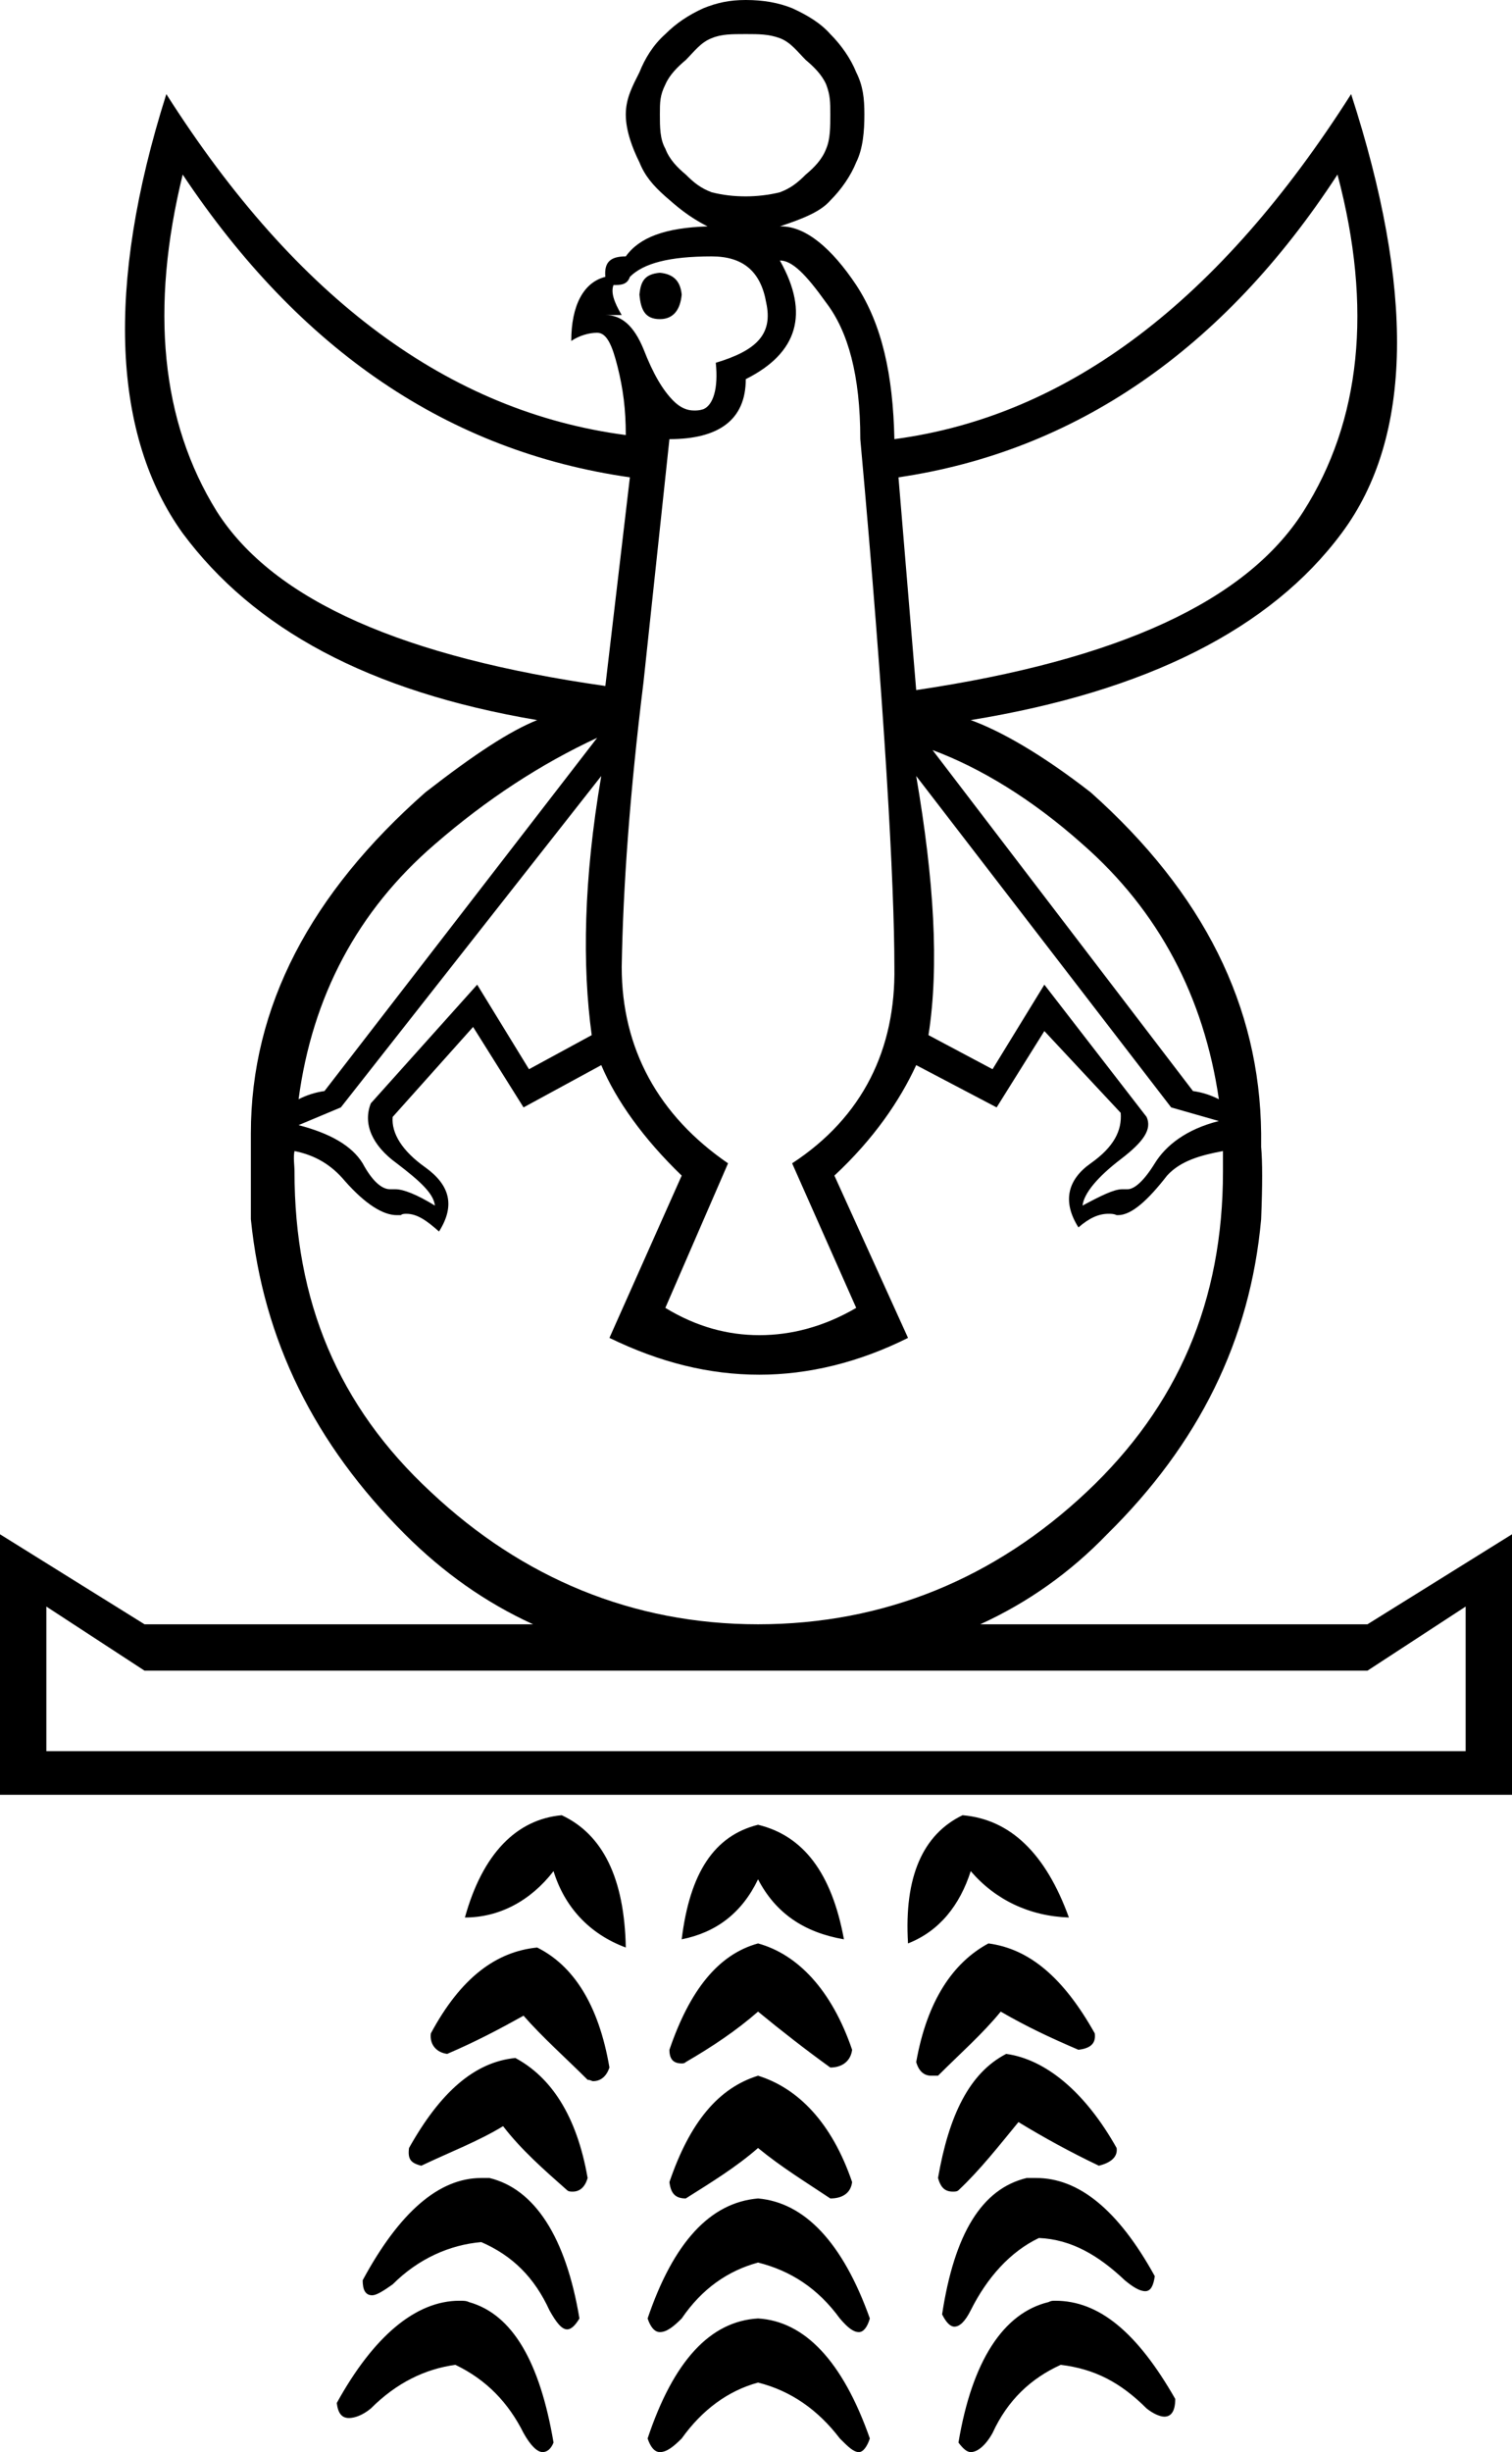 <?xml version='1.0' encoding ='UTF-8' standalone='yes'?>
<svg width='11.09' height='17.98' xmlns='http://www.w3.org/2000/svg' xmlns:xlink='http://www.w3.org/1999/xlink' >
<path style='fill:black; stroke:none' d=' M 5.48 0.25  C 5.56 0.25 5.64 0.25 5.72 0.28  C 5.8 0.31 5.85 0.38 5.91 0.44  C 5.97 0.49 6.03 0.55 6.06 0.62  C 6.09 0.7 6.09 0.75 6.09 0.84  C 6.09 0.93 6.09 1.02 6.06 1.09  C 6.03 1.17 5.97 1.23 5.91 1.28  C 5.85 1.34 5.8 1.38 5.72 1.41  C 5.64 1.43 5.55 1.44 5.47 1.44  C 5.38 1.44 5.3 1.43 5.22 1.41  C 5.14 1.38 5.09 1.34 5.03 1.28  C 4.97 1.23 4.91 1.17 4.88 1.09  C 4.84 1.02 4.84 0.93 4.84 0.84  C 4.84 0.75 4.84 0.7 4.88 0.62  C 4.91 0.55 4.97 0.49 5.03 0.44  C 5.09 0.38 5.14 0.31 5.22 0.28  C 5.29 0.25 5.37 0.25 5.46 0.25  C 5.46 0.25 5.47 0.25 5.47 0.25  C 5.47 0.25 5.47 0.25 5.48 0.25  Z  M 4.84 2  C 4.73 2.01 4.7 2.06 4.69 2.16  C 4.7 2.27 4.73 2.34 4.84 2.34  C 4.94 2.34 4.99 2.27 5 2.16  C 4.99 2.06 4.94 2.01 4.84 2  Z  M 5.22 1.88  C 5.45 1.88 5.58 1.99 5.62 2.22  C 5.67 2.45 5.55 2.57 5.25 2.66  C 5.27 2.85 5.23 2.97 5.16 3  C 5.13 3.01 5.11 3.01 5.09 3.01  C 5.04 3.01 4.99 2.99 4.94 2.94  C 4.86 2.86 4.79 2.74 4.72 2.56  C 4.65 2.39 4.56 2.31 4.44 2.31  L 4.56 2.31  C 4.5 2.21 4.48 2.14 4.5 2.09  C 4.55 2.09 4.6 2.09 4.62 2.03  C 4.72 1.93 4.91 1.88 5.22 1.88  Z  M 1.34 1.28  C 2.2 2.57 3.29 3.31 4.62 3.5  L 4.44 5.03  C 2.97 4.82 2.01 4.41 1.59 3.75  C 1.18 3.09 1.1 2.26 1.34 1.28  Z  M 9.81 1.28  C 10.07 2.26 9.98 3.09 9.56 3.75  C 9.14 4.41 8.2 4.84 6.72 5.06  L 6.59 3.5  C 7.88 3.31 8.97 2.57 9.81 1.28  Z  M 4.38 5.41  L 2.38 8  C 2.31 8.01 2.25 8.03 2.19 8.06  C 2.29 7.31 2.62 6.68 3.19 6.19  C 3.57 5.86 3.97 5.6 4.38 5.41  Z  M 6.84 5.5  L 6.84 5.5  C 7.19 5.63 7.57 5.86 7.94 6.19  C 8.5 6.68 8.83 7.31 8.94 8.06  C 8.88 8.03 8.82 8.01 8.75 8  L 6.84 5.5  Z  M 4.41 5.69  C 4.28 6.45 4.27 7.08 4.34 7.59  L 3.88 7.84  L 3.5 7.22  L 2.72 8.09  C 2.66 8.24 2.73 8.4 2.91 8.53  C 3.08 8.66 3.18 8.75 3.19 8.84  C 3.06 8.76 2.96 8.72 2.9 8.72  C 2.89 8.72 2.88 8.72 2.88 8.72  C 2.87 8.72 2.86 8.72 2.86 8.72  C 2.8 8.72 2.73 8.66 2.66 8.53  C 2.58 8.4 2.42 8.31 2.19 8.25  L 2.5 8.12  L 4.41 5.69  Z  M 6.72 5.69  L 8.59 8.12  L 8.94 8.22  C 8.7 8.28 8.55 8.4 8.47 8.53  C 8.39 8.66 8.32 8.72 8.27 8.72  C 8.26 8.72 8.26 8.72 8.25 8.72  C 8.24 8.72 8.24 8.72 8.23 8.72  C 8.17 8.72 8.07 8.77 7.94 8.84  C 7.95 8.75 8.05 8.63 8.22 8.5  C 8.39 8.37 8.45 8.28 8.41 8.19  L 7.66 7.22  L 7.28 7.84  L 6.81 7.59  C 6.89 7.08 6.85 6.45 6.72 5.69  Z  M 5.72 1.91  C 5.81 1.91 5.91 2.01 6.06 2.22  C 6.22 2.43 6.31 2.75 6.31 3.22  C 6.49 5.2 6.56 6.49 6.56 7.09  C 6.57 7.69 6.33 8.19 5.81 8.53  L 6.28 9.59  C 6.04 9.73 5.8 9.79 5.57 9.79  C 5.34 9.79 5.11 9.73 4.88 9.59  L 5.34 8.53  C 4.83 8.18 4.56 7.69 4.56 7.09  C 4.57 6.5 4.62 5.81 4.72 5  L 4.91 3.22  C 5.27 3.22 5.47 3.08 5.47 2.78  C 5.85 2.59 5.94 2.3 5.72 1.91  Z  M 3.47 7.53  L 3.84 8.12  L 4.41 7.81  C 4.52 8.07 4.72 8.35 5 8.62  L 4.47 9.81  C 4.84 9.99 5.2 10.08 5.57 10.08  C 5.93 10.08 6.3 9.99 6.66 9.81  L 6.12 8.62  C 6.41 8.35 6.6 8.07 6.72 7.81  L 7.31 8.12  L 7.66 7.56  L 8.22 8.16  C 8.23 8.29 8.17 8.41 8 8.53  C 7.83 8.65 7.79 8.81 7.91 9  C 7.99 8.93 8.06 8.9 8.13 8.9  C 8.15 8.9 8.17 8.9 8.19 8.91  C 8.19 8.91 8.2 8.91 8.2 8.91  C 8.3 8.91 8.42 8.8 8.56 8.62  C 8.66 8.51 8.81 8.47 8.97 8.44  C 8.97 8.49 8.97 8.54 8.97 8.59  C 8.97 9.54 8.64 10.31 7.97 10.94  C 7.3 11.57 6.49 11.91 5.56 11.91  C 4.64 11.91 3.83 11.57 3.16 10.94  C 2.48 10.31 2.16 9.54 2.16 8.59  C 2.16 8.54 2.15 8.49 2.16 8.44  C 2.31 8.47 2.43 8.54 2.53 8.66  C 2.68 8.83 2.81 8.91 2.91 8.91  C 2.92 8.91 2.93 8.91 2.94 8.91  C 2.95 8.9 2.97 8.9 2.98 8.9  C 3.06 8.9 3.13 8.95 3.22 9.03  C 3.34 8.84 3.3 8.69 3.12 8.56  C 2.95 8.44 2.87 8.31 2.88 8.19  L 3.47 7.53  Z  M 10.75 11.78  L 10.75 12.84  L 0.34 12.84  L 0.34 11.78  L 1.06 12.25  L 10.03 12.25  L 10.75 11.78  Z  M 5.47 0  C 5.35 0 5.26 0.02 5.16 0.06  C 5.05 0.11 4.96 0.17 4.88 0.25  C 4.79 0.33 4.73 0.43 4.69 0.53  C 4.64 0.63 4.59 0.72 4.59 0.84  C 4.59 0.96 4.64 1.09 4.69 1.19  C 4.73 1.29 4.79 1.36 4.88 1.44  C 4.96 1.51 5.05 1.59 5.19 1.66  C 4.88 1.67 4.69 1.74 4.59 1.88  C 4.48 1.88 4.43 1.92 4.44 2.03  C 4.28 2.07 4.19 2.24 4.19 2.5  C 4.25 2.46 4.32 2.44 4.38 2.44  C 4.45 2.44 4.49 2.53 4.53 2.69  C 4.57 2.85 4.59 3 4.59 3.19  C 3.3 3.02 2.18 2.2 1.22 0.69  L 1.22 0.69  C 0.77 2.11 0.83 3.2 1.34 3.91  C 1.86 4.61 2.7 5.07 3.94 5.28  C 3.74 5.36 3.48 5.53 3.12 5.81  C 2.28 6.55 1.84 7.38 1.84 8.31  C 1.84 8.35 1.84 8.37 1.84 8.41  C 1.84 8.6 1.84 8.81 1.84 8.94  C 1.93 9.83 2.31 10.59 2.97 11.25  C 3.25 11.53 3.56 11.75 3.91 11.91  L 1.06 11.91  L 0 11.25  L 0 13.16  L 11.09 13.16  L 11.09 11.25  L 10.03 11.91  L 7.19 11.91  C 7.54 11.75 7.85 11.53 8.12 11.25  C 8.79 10.59 9.17 9.83 9.25 8.94  C 9.26 8.69 9.26 8.52 9.25 8.41  C 9.25 8.39 9.25 8.33 9.25 8.31  C 9.24 7.38 8.83 6.55 8 5.81  C 7.64 5.53 7.34 5.36 7.12 5.28  C 8.41 5.07 9.32 4.61 9.84 3.91  C 10.37 3.2 10.37 2.11 9.91 0.69  L 9.91 0.69  C 8.95 2.2 7.84 3.05 6.56 3.22  C 6.55 2.75 6.47 2.38 6.28 2.09  C 6.1 1.82 5.91 1.66 5.73 1.66  C 5.73 1.66 5.72 1.66 5.72 1.66  C 5.9 1.6 6.02 1.55 6.09 1.47  C 6.17 1.39 6.24 1.29 6.28 1.19  C 6.33 1.09 6.34 0.96 6.34 0.84  C 6.34 0.72 6.33 0.63 6.28 0.53  C 6.24 0.43 6.17 0.33 6.09 0.25  C 6.02 0.17 5.92 0.11 5.81 0.06  C 5.71 0.02 5.6 0 5.47 0  Z  M 5.56 13.38  C 5.24 13.46 5.06 13.73 5 14.22  C 5.25 14.17 5.44 14.03 5.56 13.78  C 5.69 14.03 5.9 14.17 6.19 14.22  C 6.1 13.73 5.89 13.46 5.56 13.38  Z  M 7.06 13.31  C 6.77 13.45 6.63 13.76 6.66 14.25  C 6.89 14.16 7.04 13.97 7.12 13.72  C 7.3 13.93 7.55 14.05 7.84 14.06  C 7.67 13.59 7.41 13.34 7.06 13.31  Z  M 4.12 13.31  C 3.79 13.34 3.54 13.59 3.41 14.06  C 3.66 14.06 3.89 13.94 4.06 13.72  C 4.14 13.98 4.32 14.18 4.59 14.28  C 4.58 13.77 4.42 13.45 4.12 13.31  Z  M 5.56 14.25  C 5.27 14.33 5.06 14.59 4.91 15.03  C 4.91 15.1 4.94 15.13 5 15.13  C 5.01 15.13 5.02 15.13 5.03 15.12  C 5.22 15.01 5.4 14.89 5.56 14.75  C 5.73 14.89 5.91 15.03 6.09 15.16  C 6.18 15.16 6.24 15.11 6.25 15.03  C 6.1 14.59 5.85 14.33 5.56 14.25  Z  M 7.25 14.25  C 6.99 14.39 6.8 14.67 6.72 15.12  C 6.74 15.19 6.78 15.22 6.83 15.22  C 6.85 15.22 6.86 15.22 6.88 15.22  C 7.04 15.06 7.21 14.91 7.34 14.75  C 7.53 14.86 7.7 14.94 7.91 15.03  C 7.99 15.02 8.04 14.99 8.03 14.91  C 7.8 14.5 7.55 14.29 7.25 14.25  Z  M 3.94 14.28  C 3.64 14.31 3.38 14.5 3.16 14.91  C 3.15 14.99 3.2 15.05 3.28 15.06  C 3.49 14.97 3.66 14.88 3.84 14.78  C 3.98 14.94 4.15 15.09 4.31 15.25  C 4.33 15.25 4.34 15.26 4.35 15.26  C 4.41 15.26 4.45 15.22 4.47 15.16  C 4.39 14.69 4.2 14.41 3.94 14.28  Z  M 3.78 15.09  C 3.48 15.12 3.23 15.34 3 15.75  C 2.99 15.83 3.01 15.86 3.09 15.88  C 3.3 15.78 3.51 15.7 3.69 15.59  C 3.82 15.76 3.99 15.91 4.16 16.06  C 4.17 16.07 4.19 16.07 4.2 16.07  C 4.25 16.07 4.29 16.04 4.31 15.97  C 4.23 15.51 4.04 15.23 3.78 15.09  Z  M 7.38 15.06  C 7.11 15.2 6.96 15.51 6.88 15.97  C 6.9 16.04 6.93 16.07 6.99 16.07  C 7 16.07 7.02 16.07 7.03 16.06  C 7.19 15.91 7.33 15.73 7.47 15.56  C 7.65 15.67 7.85 15.78 8.06 15.88  C 8.14 15.86 8.2 15.82 8.19 15.75  C 7.96 15.34 7.67 15.1 7.38 15.06  Z  M 5.56 15.22  C 5.27 15.31 5.06 15.56 4.91 16  C 4.92 16.08 4.95 16.12 5.03 16.12  C 5.22 16 5.4 15.89 5.56 15.75  C 5.73 15.89 5.91 16 6.09 16.12  C 6.18 16.12 6.24 16.08 6.25 16  C 6.1 15.56 5.85 15.31 5.56 15.22  Z  M 7.6 15.97  C 7.58 15.97 7.55 15.97 7.53 15.97  C 7.2 16.05 7 16.38 6.91 16.97  C 6.94 17.03 6.97 17.06 7 17.06  C 7.04 17.06 7.08 17.02 7.12 16.94  C 7.24 16.7 7.41 16.51 7.62 16.41  C 7.86 16.42 8.06 16.54 8.25 16.72  C 8.31 16.77 8.36 16.8 8.4 16.8  C 8.44 16.8 8.46 16.76 8.47 16.69  C 8.2 16.2 7.91 15.97 7.6 15.97  Z  M 3.53 15.97  C 3.22 15.97 2.93 16.22 2.66 16.72  C 2.66 16.79 2.68 16.83 2.73 16.83  C 2.76 16.83 2.81 16.8 2.88 16.75  C 3.07 16.56 3.3 16.46 3.53 16.44  C 3.76 16.54 3.92 16.7 4.03 16.94  C 4.08 17.03 4.12 17.08 4.16 17.08  C 4.19 17.08 4.22 17.05 4.25 17  C 4.15 16.4 3.92 16.05 3.59 15.97  C 3.57 15.97 3.55 15.97 3.53 15.97  Z  M 5.56 16.12  C 5.21 16.15 4.94 16.44 4.75 17  C 4.77 17.06 4.8 17.1 4.84 17.1  C 4.89 17.1 4.94 17.06 5 17  C 5.15 16.78 5.34 16.65 5.56 16.59  C 5.8 16.65 6 16.78 6.16 17  C 6.22 17.07 6.26 17.1 6.3 17.1  C 6.33 17.1 6.36 17.07 6.38 17  C 6.18 16.44 5.9 16.15 5.56 16.12  Z  M 7.74 16.87  C 7.72 16.87 7.71 16.87 7.69 16.88  C 7.36 16.96 7.13 17.31 7.03 17.91  C 7.06 17.95 7.09 17.98 7.12 17.98  C 7.17 17.98 7.23 17.93 7.28 17.84  C 7.39 17.6 7.56 17.44 7.78 17.34  C 8.03 17.37 8.22 17.47 8.41 17.66  C 8.46 17.7 8.51 17.72 8.54 17.72  C 8.59 17.72 8.62 17.68 8.62 17.59  C 8.34 17.1 8.06 16.87 7.74 16.87  Z  M 5.56 17  C 5.21 17.02 4.94 17.31 4.75 17.88  C 4.77 17.94 4.8 17.98 4.84 17.98  C 4.89 17.98 4.94 17.94 5 17.88  C 5.15 17.67 5.34 17.53 5.56 17.47  C 5.8 17.53 6 17.67 6.16 17.88  C 6.22 17.94 6.26 17.98 6.3 17.98  C 6.33 17.98 6.36 17.94 6.38 17.88  C 6.18 17.31 5.9 17.02 5.56 17  Z  M 3.37 16.87  C 3.05 16.87 2.74 17.13 2.47 17.62  C 2.48 17.7 2.51 17.73 2.56 17.73  C 2.6 17.73 2.66 17.71 2.72 17.66  C 2.91 17.47 3.12 17.37 3.34 17.34  C 3.57 17.45 3.73 17.62 3.84 17.84  C 3.89 17.93 3.94 17.98 3.98 17.98  C 4.01 17.98 4.04 17.96 4.06 17.91  C 3.96 17.32 3.76 16.97 3.44 16.88  C 3.42 16.87 3.4 16.87 3.37 16.87  Z '/></svg>
